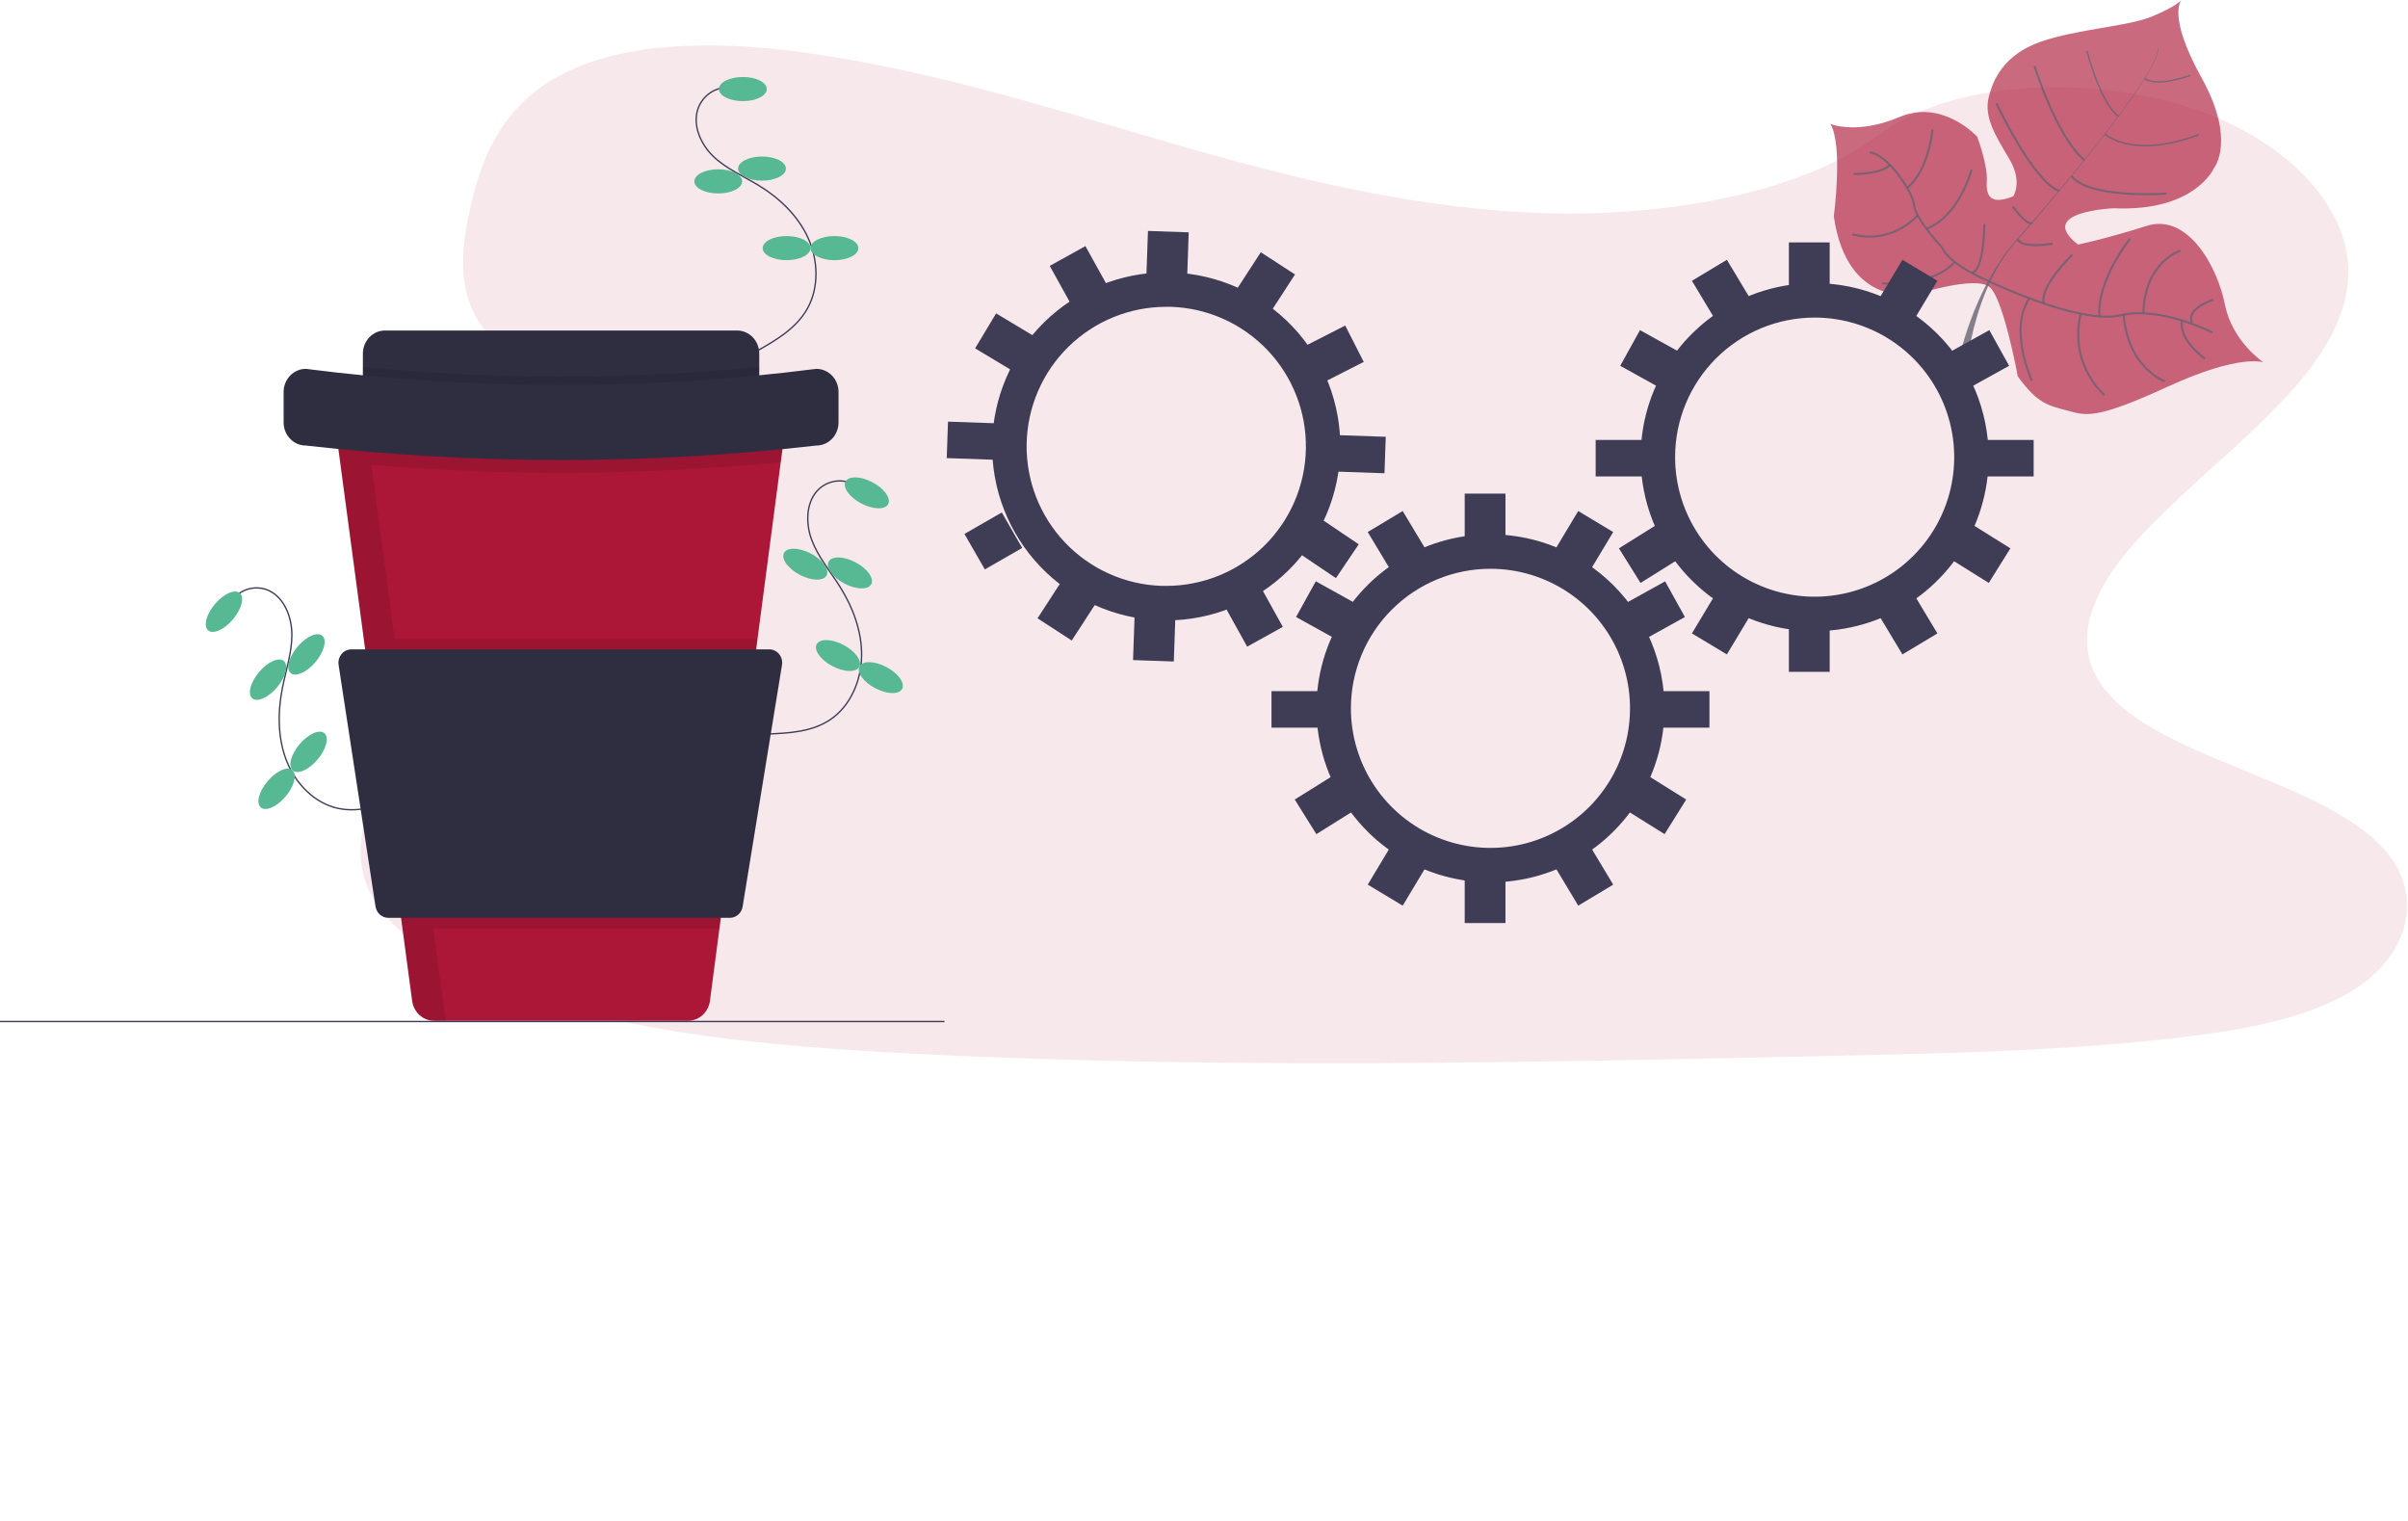 <svg width="334" height="211" viewBox="0 0 334 211" fill="none" xmlns="http://www.w3.org/2000/svg">
<g clip-path="url(#clip0)">
<path opacity="0.1" d="M214.93 29.581C196.732 29.111 179.4 24.747 162.849 19.973C146.298 15.198 129.905 9.898 112.143 7.367C100.718 5.739 87.651 5.509 78.448 10.061C69.588 14.436 66.725 21.989 65.187 29.019C64.029 34.297 63.348 39.85 66.52 44.791C68.724 48.221 72.633 51.103 75.338 54.39C84.749 65.823 78.096 79.919 67.901 91.082C63.12 96.318 57.567 101.312 53.875 106.888C50.183 112.464 48.476 118.847 51.707 124.535C54.907 130.159 62.535 134.402 70.8 137.38C87.584 143.428 107.354 145.157 126.646 146.139C169.339 148.31 212.256 147.368 255.062 146.42C270.904 146.071 286.813 145.72 302.397 143.889C311.051 142.88 319.985 141.274 326.269 137.402C334.244 132.487 336.221 124.164 330.875 118C321.911 107.661 297.133 105.091 290.859 93.995C287.412 87.888 290.952 81.086 295.966 75.42C306.718 63.27 324.74 52.61 325.687 38.72C326.34 29.182 317.676 19.627 304.28 15.114C290.241 10.384 270.769 10.978 260.415 18.809C249.744 26.882 231 29.986 214.93 29.581Z" fill="#AC1637"/>
<g opacity="0.8">
<path opacity="0.8" d="M313.97 50.27C313.97 50.27 310.798 48.982 300.709 53.611C290.62 58.239 289.361 57.651 286.748 56.943C284.136 56.234 282.68 56.068 279.879 52.205C279.879 52.205 277.911 41.5 275.993 39.833C274.075 38.165 265.96 40.78 265.96 40.78C265.96 40.78 256.225 43.018 254.358 30.002C254.358 30.002 255.674 20.195 253.88 17.183C253.88 17.183 257.502 18.744 263.474 16.224C269.447 13.705 274.227 18.94 274.227 18.94C274.227 18.94 275.734 22.84 275.577 25.163C275.419 27.486 276.373 28.363 279.232 27.238C279.232 27.238 280.638 25.247 278.65 21.957C276.662 18.668 275.253 16.216 275.807 13.66C276.361 11.104 277.95 7.564 283.059 5.786C288.168 4.009 295.111 3.678 298.443 2.305C301.775 0.933 302.579 0.014 302.579 0.014C302.579 0.014 300.529 2.069 305.36 10.775C310.191 19.48 307.112 23.262 307.112 23.262C307.112 23.262 304.542 29.387 293.199 28.886C293.199 28.886 282.269 29.285 288.227 33.919C288.227 33.919 292.043 33.143 297.751 31.329C303.459 29.516 307.573 37.001 308.597 42.209C309.62 47.416 313.97 50.27 313.97 50.27Z" fill="#AC1637"/>
<path opacity="0.8" d="M299.281 6.605L299.34 6.588C299.779 8.25 294.894 14.925 290.719 20.234L290.671 20.197C296.559 12.709 299.63 7.881 299.281 6.605Z" fill="#444053"/>
<path opacity="0.8" d="M290.755 20.088L290.781 20.155C287.446 24.396 283.25 29.457 279.893 33.205C279.572 33.562 279.255 33.936 278.951 34.33L278.853 34.254C279.162 33.869 279.48 33.492 279.8 33.129C283.158 29.375 287.423 24.325 290.755 20.088Z" fill="#444053"/>
<path opacity="0.8" d="M278.934 34.142L279.002 34.254C272.891 41.883 272.486 53.726 272.472 53.83L271.185 52.357C271.199 52.239 272.782 41.821 278.934 34.142Z" fill="#444053"/>
<path opacity="0.8" d="M306.887 46.134C306.887 46.134 299.683 42.388 294.067 43.732C288.452 45.076 275.813 38.98 275.813 38.98C275.813 38.98 270.445 36.801 269.365 34.315C269.365 34.315 265.684 30.421 265.474 28.41C265.263 26.4 261.669 21.327 259.341 21.145" stroke="#444053" stroke-width="0.281" stroke-miterlimit="10"/>
<path opacity="0.8" d="M305.844 49.738C305.844 49.738 302.216 47.295 302.638 44.443" stroke="#444053" stroke-width="0.281" stroke-miterlimit="10"/>
<path opacity="0.8" d="M300.279 52.896C300.279 52.896 295.088 51.012 294.568 43.617" stroke="#444053" stroke-width="0.281" stroke-miterlimit="10"/>
<path opacity="0.8" d="M291.905 54.809C291.905 54.809 286.945 50.695 288.593 43.505" stroke="#444053" stroke-width="0.281" stroke-miterlimit="10"/>
<path opacity="0.8" d="M281.842 52.798C281.842 52.798 278.54 45.873 281.479 41.368" stroke="#444053" stroke-width="0.281" stroke-miterlimit="10"/>
<path opacity="0.8" d="M306.971 41.567C306.971 41.567 303.217 42.76 304.024 44.733" stroke="#444053" stroke-width="0.281" stroke-miterlimit="10"/>
<path opacity="0.8" d="M302.441 34.757C302.441 34.757 297.419 36.348 297.301 43.454" stroke="#444053" stroke-width="0.281" stroke-miterlimit="10"/>
<path opacity="0.8" d="M295.44 33.118C295.44 33.118 290.87 38.759 291.194 43.885" stroke="#444053" stroke-width="0.281" stroke-miterlimit="10"/>
<path opacity="0.8" d="M287.437 35.331C287.437 35.331 282.896 39.67 283.475 42.08" stroke="#444053" stroke-width="0.281" stroke-miterlimit="10"/>
<path opacity="0.8" d="M284.699 33.799C284.699 33.799 280.441 34.561 279.848 33.163" stroke="#444053" stroke-width="0.281" stroke-miterlimit="10"/>
<path opacity="0.8" d="M279.167 28.658C279.167 28.658 281.319 31.507 281.872 30.868" stroke="#444053" stroke-width="0.281" stroke-miterlimit="10"/>
<path opacity="0.8" d="M300.487 26.855C300.487 26.855 289.757 27.634 287.331 24.4" stroke="#444053" stroke-width="0.281" stroke-miterlimit="10"/>
<path opacity="0.8" d="M276.91 14.306C276.91 14.306 281.946 25.112 285.601 26.489" stroke="#444053" stroke-width="0.281" stroke-miterlimit="10"/>
<path opacity="0.8" d="M282.196 9.157C282.196 9.157 285.289 19.097 289.119 22.201" stroke="#444053" stroke-width="0.281" stroke-miterlimit="10"/>
<path opacity="0.8" d="M305.003 18.654C305.003 18.654 296.849 22.154 291.945 18.611" stroke="#444053" stroke-width="0.211" stroke-miterlimit="10"/>
<path opacity="0.8" d="M289.462 7.037C289.462 7.037 291.326 14.348 293.837 16.111" stroke="#444053" stroke-width="0.211" stroke-miterlimit="10"/>
<path opacity="0.8" d="M303.771 10.46C303.771 10.46 299.185 12.195 297.473 10.865" stroke="#444053" stroke-width="0.211" stroke-miterlimit="10"/>
<path opacity="0.8" d="M275.239 31.045C275.239 31.045 275.239 37.414 273.504 37.867" stroke="#444053" stroke-width="0.281" stroke-miterlimit="10"/>
<path opacity="0.8" d="M261.062 39.299C261.062 39.299 267.951 39.889 271.126 36.335" stroke="#444053" stroke-width="0.281" stroke-miterlimit="10"/>
<path opacity="0.8" d="M273.462 23.52C273.462 23.52 271.798 29.988 267.2 31.72" stroke="#444053" stroke-width="0.281" stroke-miterlimit="10"/>
<path opacity="0.8" d="M256.931 32.494C256.931 32.494 261.807 34.181 265.999 29.873" stroke="#444053" stroke-width="0.281" stroke-miterlimit="10"/>
<path opacity="0.8" d="M268.044 17.967C268.044 17.967 267.583 23.453 264.599 26.02" stroke="#444053" stroke-width="0.281" stroke-miterlimit="10"/>
<path opacity="0.8" d="M257.117 24.133C257.117 24.133 261.163 24.159 262.111 22.843" stroke="#444053" stroke-width="0.281" stroke-miterlimit="10"/>
</g>
<path d="M206.734 78.887C210.562 78.887 214.305 80.022 217.488 82.149C220.671 84.276 223.153 87.299 224.618 90.837C226.083 94.374 226.466 98.266 225.719 102.021C224.971 105.776 223.128 109.225 220.42 111.932C217.713 114.639 214.263 116.482 210.508 117.229C206.753 117.975 202.861 117.592 199.324 116.126C195.787 114.661 192.764 112.179 190.638 108.996C188.511 105.812 187.376 102.069 187.377 98.241C187.378 93.107 189.417 88.185 193.047 84.555C196.677 80.926 201.601 78.887 206.734 78.887ZM206.734 74.106C201.96 74.106 197.293 75.522 193.324 78.174C189.354 80.827 186.261 84.597 184.434 89.007C182.607 93.418 182.129 98.271 183.061 102.953C183.992 107.636 186.291 111.937 189.667 115.312C193.043 118.688 197.344 120.986 202.027 121.917C206.709 122.848 211.562 122.37 215.973 120.543C220.383 118.715 224.153 115.621 226.804 111.651C229.456 107.682 230.871 103.015 230.871 98.241C230.863 91.842 228.318 85.707 223.793 81.182C219.268 76.658 213.133 74.113 206.734 74.106Z" fill="#3F3D56"/>
<path d="M208.817 68.461H203.16V74.416H208.817V68.461Z" fill="#3F3D56"/>
<path d="M223.758 73.791L218.908 70.877L215.841 75.982L220.69 78.896L223.758 73.791Z" fill="#3F3D56"/>
<path d="M233.703 85.577L230.96 80.629L225.751 83.516L228.494 88.464L233.703 85.577Z" fill="#3F3D56"/>
<path d="M230.886 115.691L233.884 110.894L228.833 107.738L225.835 112.535L230.886 115.691Z" fill="#3F3D56"/>
<path d="M184.975 88.462L187.718 83.514L182.509 80.626L179.766 85.575L184.975 88.462Z" fill="#3F3D56"/>
<path d="M187.635 112.533L184.637 107.735L179.586 110.891L182.584 115.689L187.635 112.533Z" fill="#3F3D56"/>
<path d="M192.776 78.894L197.625 75.981L194.558 70.876L189.708 73.789L192.776 78.894Z" fill="#3F3D56"/>
<path d="M208.817 122.066H203.16V128.022H208.817V122.066Z" fill="#3F3D56"/>
<path d="M220.691 117.588L215.842 120.502L218.909 125.607L223.759 122.693L220.691 117.588Z" fill="#3F3D56"/>
<path d="M189.709 122.694L194.559 125.607L197.626 120.503L192.777 117.589L189.709 122.694Z" fill="#3F3D56"/>
<path d="M183.21 95.859H176.36V100.921H183.21V95.859Z" fill="#3F3D56"/>
<path d="M230.258 100.921H237.107V95.859H230.258V100.921Z" fill="#3F3D56"/>
<path d="M251.701 44.045C255.53 44.045 259.272 45.18 262.456 47.307C265.639 49.434 268.12 52.458 269.585 55.995C271.05 59.532 271.433 63.424 270.686 67.179C269.939 70.934 268.095 74.383 265.387 77.09C262.68 79.797 259.231 81.641 255.476 82.387C251.721 83.134 247.829 82.75 244.292 81.284C240.755 79.819 237.732 77.337 235.605 74.154C233.478 70.97 232.344 67.228 232.344 63.399C232.345 58.266 234.385 53.343 238.015 49.713C241.645 46.084 246.568 44.045 251.701 44.045ZM251.701 39.265C246.927 39.265 242.26 40.68 238.291 43.333C234.322 45.985 231.228 49.755 229.401 54.166C227.574 58.576 227.096 63.429 228.028 68.112C228.96 72.794 231.259 77.095 234.635 80.47C238.01 83.846 242.312 86.144 246.994 87.075C251.676 88.006 256.529 87.528 260.94 85.701C265.35 83.873 269.12 80.779 271.772 76.81C274.424 72.84 275.839 68.173 275.838 63.399C275.831 57 273.285 50.865 268.76 46.341C264.235 41.816 258.1 39.271 251.701 39.265Z" fill="#3F3D56"/>
<path d="M253.785 33.622H248.127V39.578H253.785V33.622Z" fill="#3F3D56"/>
<path d="M268.727 38.946L263.877 36.032L260.81 41.137L265.66 44.051L268.727 38.946Z" fill="#3F3D56"/>
<path d="M278.672 50.734L275.929 45.786L270.72 48.673L273.463 53.622L278.672 50.734Z" fill="#3F3D56"/>
<path d="M275.852 80.85L278.85 76.052L273.8 72.896L270.802 77.694L275.852 80.85Z" fill="#3F3D56"/>
<path d="M229.941 53.624L232.684 48.676L227.475 45.788L224.732 50.737L229.941 53.624Z" fill="#3F3D56"/>
<path d="M232.601 77.693L229.603 72.895L224.552 76.052L227.55 80.849L232.601 77.693Z" fill="#3F3D56"/>
<path d="M237.743 44.051L242.593 41.138L239.525 36.033L234.676 38.947L237.743 44.051Z" fill="#3F3D56"/>
<path d="M253.785 87.225H248.127V93.18H253.785V87.225Z" fill="#3F3D56"/>
<path d="M265.658 82.747L260.809 85.661L263.876 90.766L268.726 87.852L265.658 82.747Z" fill="#3F3D56"/>
<path d="M234.675 87.851L239.524 90.765L242.592 85.66L237.742 82.746L234.675 87.851Z" fill="#3F3D56"/>
<path d="M228.174 61.018H221.325V66.079H228.174V61.018Z" fill="#3F3D56"/>
<path d="M275.228 66.079H282.078V61.018H275.228V66.079Z" fill="#3F3D56"/>
<path d="M161.755 42.555C161.983 42.555 162.21 42.555 162.438 42.555C167.512 42.728 172.314 44.887 175.811 48.567C179.308 52.247 181.219 57.154 181.132 62.229C181.046 67.305 178.969 72.144 175.35 75.703C171.73 79.262 166.857 81.257 161.78 81.257C161.552 81.257 161.325 81.257 161.094 81.257C156.02 81.084 151.218 78.925 147.721 75.244C144.224 71.564 142.313 66.657 142.4 61.581C142.486 56.505 144.564 51.666 148.184 48.107C151.804 44.548 156.678 42.554 161.755 42.555ZM161.755 37.774C155.424 37.774 149.347 40.26 144.832 44.697C140.317 49.135 137.727 55.169 137.618 61.498C137.51 67.828 139.892 73.947 144.253 78.536C148.613 83.126 154.601 85.819 160.928 86.035C161.209 86.035 161.491 86.049 161.772 86.049C168.102 86.049 174.179 83.562 178.693 79.124C183.207 74.686 185.797 68.653 185.905 62.324C186.013 55.994 183.631 49.876 179.271 45.286C174.911 40.697 168.922 38.005 162.596 37.788C162.314 37.788 162.033 37.774 161.752 37.774H161.755Z" fill="#3F3D56"/>
<path d="M164.88 32.226L159.226 32.029L159.019 37.981L164.673 38.178L164.88 32.226Z" fill="#3F3D56"/>
<path d="M179.624 38.067L174.878 34.986L171.636 39.982L176.381 43.062L179.624 38.067Z" fill="#3F3D56"/>
<path d="M189.155 50.192L186.586 45.151L181.28 47.856L183.849 52.897L189.155 50.192Z" fill="#3F3D56"/>
<path d="M185.298 80.182L188.461 75.491L183.523 72.162L180.36 76.853L185.298 80.182Z" fill="#3F3D56"/>
<path d="M140.356 51.381L143.269 46.531L138.164 43.465L135.251 48.315L140.356 51.381Z" fill="#3F3D56"/>
<path d="M141.783 75.997L138.955 71.075L133.773 74.053L136.602 78.975L141.783 75.997Z" fill="#3F3D56"/>
<path d="M148.491 42.086L153.439 39.343L150.551 34.134L145.603 36.878L148.491 42.086Z" fill="#3F3D56"/>
<path d="M163.02 85.794L157.366 85.598L157.159 91.55L162.813 91.746L163.02 85.794Z" fill="#3F3D56"/>
<path d="M175.045 81.736L170.098 84.48L172.986 89.688L177.934 86.944L175.045 81.736Z" fill="#3F3D56"/>
<path d="M143.908 85.755L148.654 88.836L151.897 83.841L147.151 80.76L143.908 85.755Z" fill="#3F3D56"/>
<path d="M138.338 58.716L131.492 58.478L131.316 63.537L138.162 63.775L138.338 58.716Z" fill="#3F3D56"/>
<path d="M185.188 65.401L192.034 65.639L192.209 60.58L185.364 60.343L185.188 65.401Z" fill="#3F3D56"/>
</g>
<path d="M100.644 12.145C99.836 12.192 99.057 12.472 98.393 12.954C97.73 13.436 97.209 14.101 96.889 14.873C95.95 17.232 97.159 20.003 98.974 21.723C100.789 23.443 103.121 24.426 105.239 25.718C108.085 27.454 110.642 29.863 112.065 32.956C113.489 36.049 113.641 39.881 111.967 42.836C110.414 45.578 107.589 47.219 104.895 48.733" stroke="#3F3D56" stroke-width="0.19" stroke-miterlimit="10"/>
<path d="M103.037 14.025C104.869 14.025 106.355 13.275 106.355 12.35C106.355 11.425 104.869 10.676 103.037 10.676C101.205 10.676 99.719 11.425 99.719 12.35C99.719 13.275 101.205 14.025 103.037 14.025Z" fill="#57B894"/>
<path d="M105.691 25.056C107.523 25.056 109.009 24.306 109.009 23.381C109.009 22.457 107.523 21.707 105.691 21.707C103.859 21.707 102.374 22.457 102.374 23.381C102.374 24.306 103.859 25.056 105.691 25.056Z" fill="#57B894"/>
<path d="M99.624 26.829C101.457 26.829 102.942 26.08 102.942 25.155C102.942 24.23 101.457 23.48 99.624 23.48C97.792 23.48 96.307 24.23 96.307 25.155C96.307 26.08 97.792 26.829 99.624 26.829Z" fill="#57B894"/>
<path d="M109.104 36.088C110.936 36.088 112.421 35.338 112.421 34.414C112.421 33.489 110.936 32.739 109.104 32.739C107.271 32.739 105.786 33.489 105.786 34.414C105.786 35.338 107.271 36.088 109.104 36.088Z" fill="#57B894"/>
<path d="M115.739 36.088C117.571 36.088 119.056 35.338 119.056 34.414C119.056 33.489 117.571 32.739 115.739 32.739C113.906 32.739 112.421 33.489 112.421 34.414C112.421 35.338 113.906 36.088 115.739 36.088Z" fill="#57B894"/>
<path d="M118.177 67.065C117.433 66.734 116.614 66.625 115.814 66.751C115.014 66.876 114.263 67.231 113.646 67.775C111.795 69.454 111.694 72.495 112.584 74.874C113.475 77.253 115.143 79.21 116.488 81.346C118.295 84.215 119.555 87.554 119.508 90.983C119.46 94.411 117.957 97.913 115.194 99.787C112.63 101.527 109.398 101.693 106.337 101.805" stroke="#3F3D56" stroke-width="0.19" stroke-miterlimit="10"/>
<path d="M123.204 69.885C123.6 69.057 122.59 67.699 120.948 66.853C119.307 66.007 117.656 65.993 117.26 66.821C116.865 67.65 117.875 69.007 119.516 69.853C121.157 70.699 122.809 70.714 123.204 69.885Z" fill="#57B894"/>
<path d="M120.864 80.994C121.26 80.165 120.25 78.808 118.608 77.962C116.967 77.116 115.316 77.101 114.92 77.93C114.525 78.758 115.535 80.116 117.176 80.962C118.818 81.808 120.469 81.822 120.864 80.994Z" fill="#57B894"/>
<path d="M114.671 79.78C115.066 78.951 114.056 77.594 112.415 76.748C110.774 75.902 109.122 75.887 108.727 76.716C108.331 77.544 109.341 78.902 110.983 79.748C112.624 80.594 114.275 80.608 114.671 79.78Z" fill="#57B894"/>
<path d="M119.203 92.452C119.599 91.623 118.589 90.266 116.947 89.42C115.306 88.574 113.655 88.559 113.259 89.388C112.864 90.216 113.874 91.574 115.515 92.42C117.156 93.266 118.808 93.28 119.203 92.452Z" fill="#57B894"/>
<path d="M125.147 95.515C125.543 94.687 124.533 93.329 122.891 92.483C121.25 91.637 119.598 91.623 119.203 92.451C118.807 93.28 119.817 94.637 121.459 95.483C123.1 96.329 124.752 96.344 125.147 95.515Z" fill="#57B894"/>
<path d="M32.514 82.856C33.088 82.263 33.809 81.848 34.598 81.658C35.386 81.467 36.21 81.509 36.977 81.777C39.293 82.628 40.468 85.414 40.486 87.967C40.505 90.519 39.65 92.979 39.159 95.48C38.5 98.839 38.516 102.426 39.778 105.594C41.041 108.761 43.682 111.439 46.916 112.121C49.918 112.753 52.98 111.667 55.865 110.596" stroke="#3F3D56" stroke-width="0.19" stroke-miterlimit="10"/>
<path d="M32.26 85.961C33.485 84.545 33.941 82.896 33.279 82.278C32.617 81.66 31.087 82.307 29.863 83.723C28.638 85.139 28.182 86.788 28.844 87.406C29.506 88.024 31.036 87.377 32.26 85.961Z" fill="#57B894"/>
<path d="M38.383 95.386C39.608 93.97 40.064 92.32 39.402 91.703C38.74 91.084 37.211 91.731 35.986 93.148C34.761 94.564 34.305 96.213 34.967 96.831C35.629 97.449 37.159 96.802 38.383 95.386Z" fill="#57B894"/>
<path d="M43.708 91.882C44.932 90.466 45.388 88.817 44.726 88.199C44.064 87.581 42.535 88.228 41.31 89.644C40.086 91.06 39.629 92.709 40.291 93.327C40.953 93.945 42.483 93.298 43.708 91.882Z" fill="#57B894"/>
<path d="M43.999 105.397C45.224 103.98 45.68 102.331 45.018 101.713C44.356 101.095 42.827 101.742 41.602 103.158C40.377 104.575 39.921 106.224 40.583 106.842C41.245 107.46 42.775 106.813 43.999 105.397Z" fill="#57B894"/>
<path d="M39.565 110.525C40.789 109.108 41.246 107.459 40.584 106.841C39.922 106.223 38.392 106.87 37.168 108.286C35.943 109.703 35.487 111.352 36.149 111.97C36.811 112.588 38.34 111.941 39.565 110.525Z" fill="#57B894"/>
<path d="M108.815 60.113L108.294 64.086L105.071 88.604L99.793 128.755L98.471 138.808C98.371 139.575 98.006 140.278 97.444 140.788C96.883 141.297 96.163 141.577 95.417 141.577H60.222C59.477 141.578 58.758 141.298 58.197 140.79C57.636 140.283 57.27 139.581 57.168 138.815L55.823 128.755L50.456 88.604L47.177 64.069L46.65 60.121C46.589 59.667 46.622 59.206 46.748 58.767C46.873 58.328 47.088 57.922 47.377 57.577C47.666 57.231 48.024 56.954 48.425 56.764C48.826 56.575 49.261 56.477 49.702 56.477H105.761C106.201 56.477 106.636 56.575 107.036 56.764C107.437 56.953 107.793 57.23 108.083 57.574C108.372 57.918 108.587 58.323 108.713 58.761C108.84 59.199 108.874 59.66 108.815 60.113Z" fill="#AC1637"/>
<path d="M102.229 45.839H53.416C51.714 45.839 50.334 47.273 50.334 49.042V53.273C50.334 55.042 51.714 56.477 53.416 56.477H102.229C103.932 56.477 105.312 55.042 105.312 53.273V49.042C105.312 47.273 103.932 45.839 102.229 45.839Z" fill="#2F2E41"/>
<path opacity="0.1" d="M105.312 50.866V53.273C105.312 54.123 104.987 54.938 104.409 55.538C103.831 56.139 103.047 56.477 102.229 56.477H53.416C52.599 56.477 51.815 56.139 51.236 55.538C50.658 54.938 50.334 54.123 50.334 53.273V50.872C68.618 52.682 87.027 52.681 105.312 50.866Z" fill="black"/>
<path opacity="0.1" d="M108.64 58.545H108.641C108.64 58.543 108.639 58.54 108.638 58.538C108.557 58.317 108.452 58.107 108.327 57.91L108.326 57.91C108.289 57.852 108.25 57.796 108.209 57.74C108.196 57.722 108.182 57.704 108.168 57.685C108.05 57.531 107.918 57.389 107.775 57.26C107.743 57.231 107.711 57.202 107.678 57.175C107.64 57.144 107.603 57.114 107.564 57.085C107.516 57.048 107.466 57.014 107.416 56.98C107.376 56.954 107.337 56.928 107.296 56.904C107.232 56.866 107.168 56.83 107.102 56.797C107.071 56.781 107.039 56.766 107.007 56.751C106.944 56.722 106.879 56.695 106.814 56.671C106.788 56.661 106.762 56.65 106.735 56.641C106.645 56.609 106.553 56.582 106.459 56.56C106.436 56.554 106.412 56.55 106.389 56.545C106.312 56.529 106.234 56.515 106.155 56.505C106.127 56.501 106.098 56.497 106.069 56.494C105.968 56.484 105.866 56.477 105.762 56.477L105.761 56.477H49.703C49.263 56.478 48.828 56.577 48.428 56.767C48.027 56.958 47.671 57.234 47.382 57.58C47.093 57.924 46.878 58.33 46.752 58.768C46.626 59.206 46.591 59.667 46.65 60.12L46.739 60.786L47.177 64.069L47.178 64.069L50.457 88.604H50.457L54.762 120.81L57.169 138.815C57.271 139.581 57.637 140.282 58.198 140.79C58.759 141.298 59.478 141.577 60.222 141.577H61.892C61.809 141.353 61.751 141.121 61.719 140.883L60.097 128.755H99.793L105.071 88.604H54.731L51.504 64.461C70.408 66.055 89.411 65.929 108.294 64.086L108.816 60.113C108.885 59.583 108.825 59.044 108.64 58.545Z" fill="black"/>
<path d="M113.225 61.796C89.693 64.465 65.952 64.465 42.42 61.796C41.603 61.796 40.819 61.458 40.241 60.858C39.663 60.257 39.338 59.442 39.338 58.593V54.361C39.338 53.512 39.663 52.697 40.241 52.096C40.819 51.496 41.603 51.158 42.42 51.158C65.933 54.162 89.712 54.162 113.225 51.158C114.043 51.158 114.827 51.496 115.405 52.096C115.983 52.697 116.307 53.512 116.307 54.361V58.593C116.307 59.442 115.983 60.257 115.405 60.858C114.827 61.458 114.043 61.796 113.225 61.796Z" fill="#2F2E41"/>
<path d="M101.242 127.295H53.85C53.425 127.295 53.013 127.137 52.69 126.85C52.366 126.563 52.152 126.166 52.085 125.729L46.965 92.212C46.925 91.947 46.94 91.675 47.01 91.417C47.08 91.159 47.203 90.919 47.371 90.715C47.539 90.51 47.747 90.347 47.982 90.234C48.216 90.122 48.472 90.064 48.73 90.064H106.704C106.964 90.064 107.221 90.122 107.456 90.236C107.692 90.35 107.901 90.516 108.069 90.722C108.237 90.928 108.359 91.17 108.428 91.431C108.496 91.691 108.509 91.964 108.466 92.231L103.005 125.748C102.934 126.181 102.719 126.573 102.396 126.857C102.073 127.14 101.665 127.295 101.242 127.295Z" fill="#2F2E41"/>
<path d="M0 141.676H131" stroke="#3F3D56" stroke-width="0.19" stroke-miterlimit="10"/>
<defs>
<clipPath id="clip0">
<rect x="50" width="283.87" height="211" fill="white"/>
</clipPath>
</defs>
</svg>
